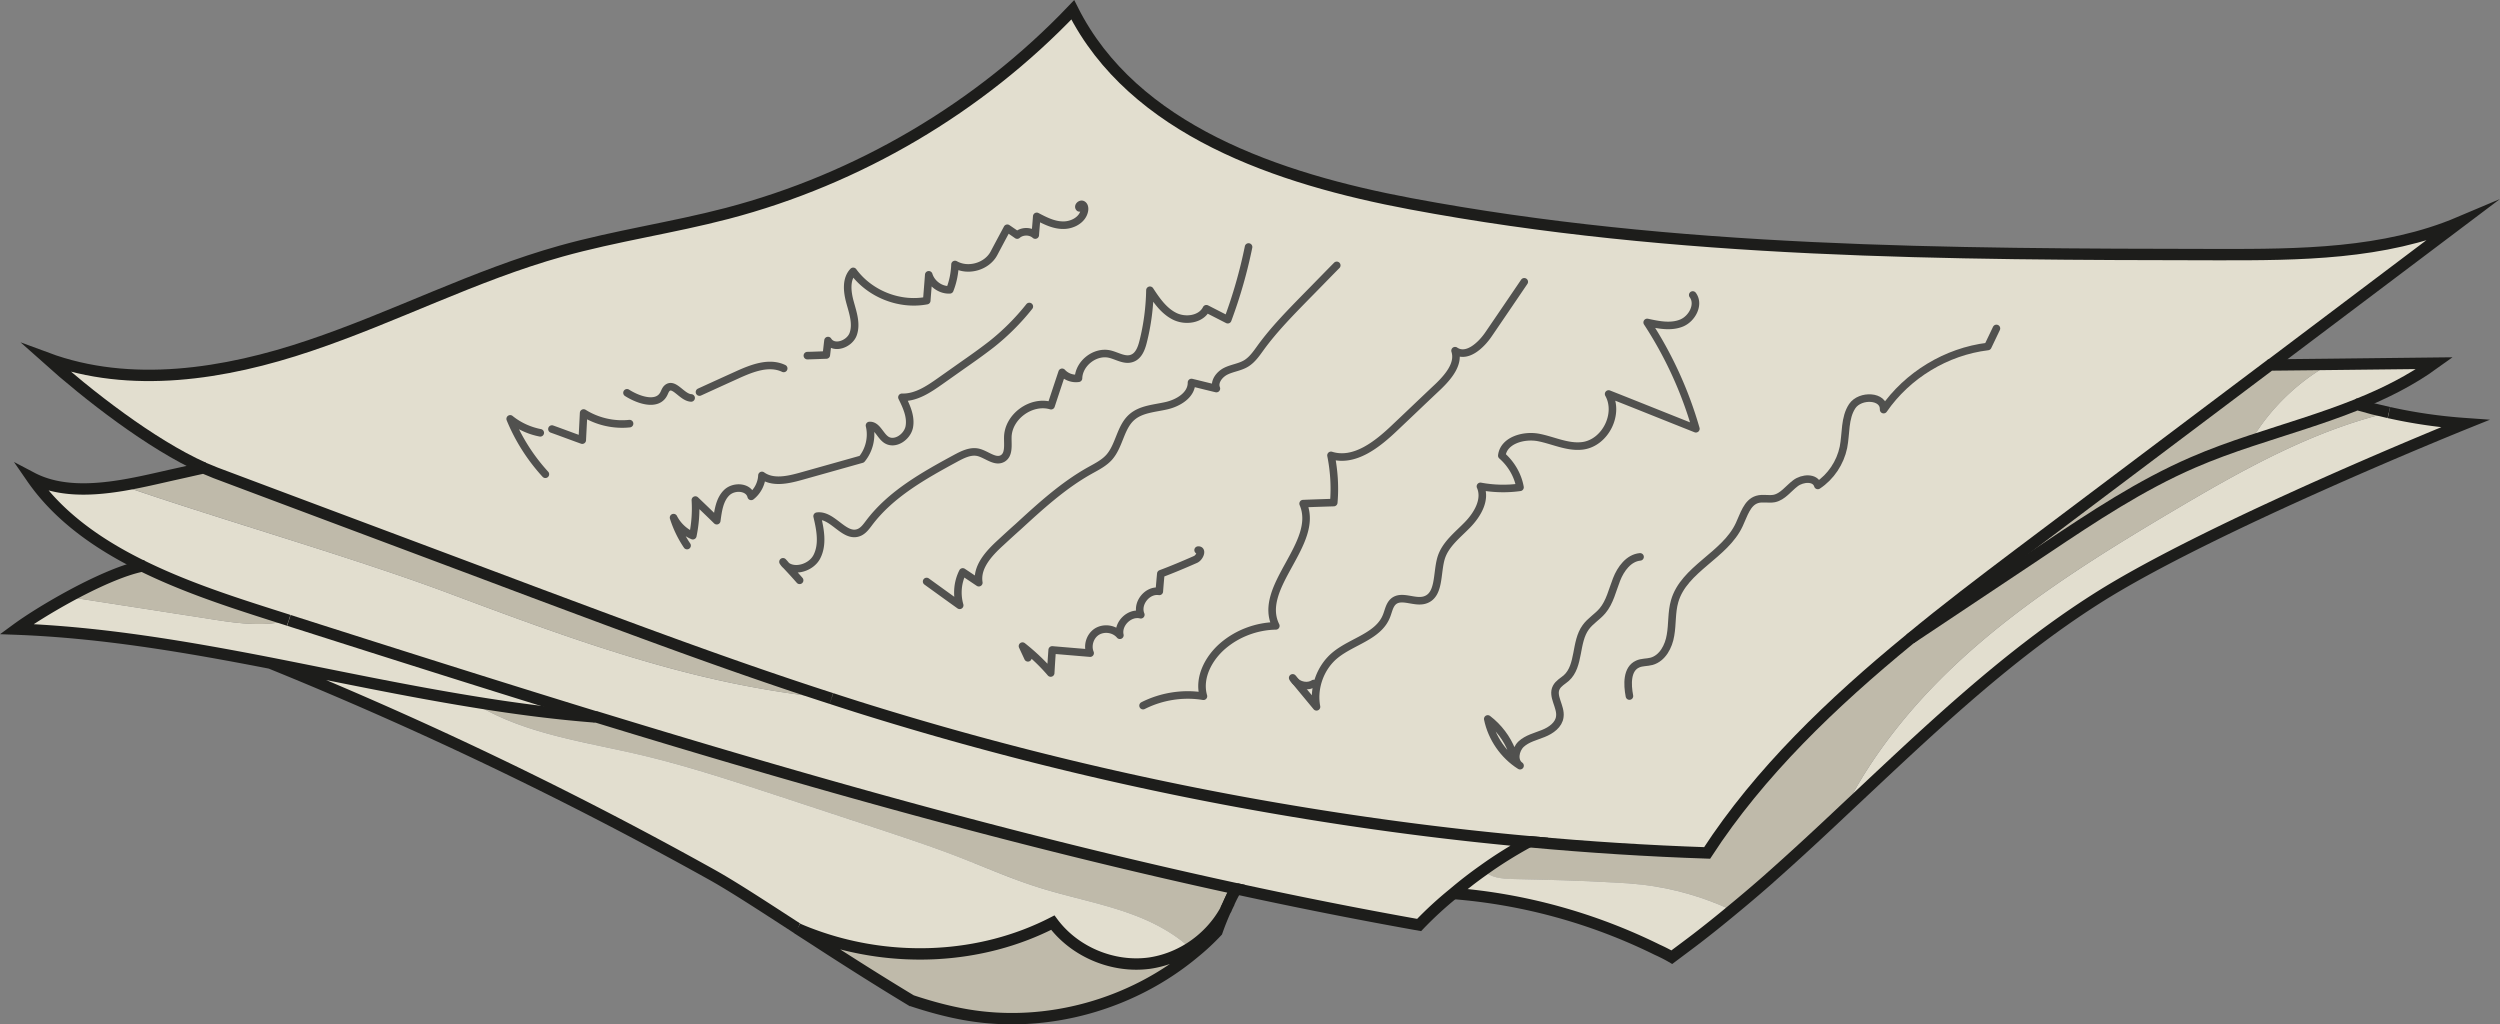 <svg id="Ebene_2" data-name="Ebene 2" xmlns="http://www.w3.org/2000/svg" viewBox="0 0 400 163.89"><rect x="0" y="0" width="400" height="163.89" fill="#808080" stroke="none"/><defs><style>.cls-1{stroke:#51514f;stroke-linecap:round;stroke-linejoin:round;stroke-width:1.21px;fill:none}.cls-2{fill:none;stroke:#1d1d1b;stroke-miterlimit:10;stroke-width:1.82px}.cls-3{fill:#e2decf}.cls-4{fill:#fff9e2}.cls-5{fill:#bfbaaa}</style></defs><g id="kopien"><g id="paper"><path class="cls-3" d="M125.81 90.5a7.72 7.72 0 0 0-.53-.61c.15.24.34.46.53.61Zm81.02 17.96c.12.22.27.41.46.58-.15-.19-.29-.39-.46-.58Zm.05 21.34c-23.62-3.93-46.94-9.54-69.78-16.72-1.36-.44-2.69-.85-4.05-1.31h-.02c-16.09-5.19-31.92-11.14-47.77-17.06-16.89-6.36-33.86-12.69-50.78-19.05-.61-.24-1.24-.51-1.89-.78-8.45-3.79-18.62-11.75-25.12-17.57 13.42 4.98 28.52 2.6 42.09-1.99 13.57-4.56 26.41-11.26 40.22-15.12 8.76-2.45 17.82-3.74 26.6-6.04 20.95-5.49 40.32-16.89 55.27-32.57 9.68 19.27 32.89 27.06 54.1 31.04 42.43 7.96 85.87 8.06 129.03 8.13 13.13.02 26.67-.05 38.76-5.17-10.1 7.6-20.17 15.19-30.29 22.84h-.02c-13.42 10.1-26.84 20.19-40.29 30.32-5.75 4.34-11.63 8.79-17.31 13.5-.05.02-.07.05-.12.1-12.38 10.15-23.98 21.26-32.35 34.15-9.51-.32-19.03-.92-28.5-1.8-12.65-1.14-25.24-2.79-37.77-4.88Z"/><path class="cls-4" d="M207.29 109.04c-.19-.17-.34-.36-.46-.58.17.19.32.39.46.58Z"/><path class="cls-3" d="M75.44 112.24c-10.75-1.75-21.46-4.03-32.18-6.14-13.47-2.62-26.97-4.93-40.61-5.44 1.99-1.46 5.05-3.37 8.3-5.15 7.86 1.21 15.75 2.45 23.59 3.67 3.83.61 8.01 1.09 11.65.07h.02c16.36 5.22 32.69 10.41 49.13 15.46-6.65-.51-13.28-1.38-19.9-2.48Z"/><path class="cls-5" d="M168.45 147.61c3.5 4.71 9.66 7.28 15.49 6.48 2.31-.34 4.51-1.19 6.46-2.43.27.22.51.46.75.7-9.98 8.37-23.67 12.21-36.51 10-2.96-.51-5.87-1.31-8.74-2.26-.02 0-.05-.02-.07-.02-5.24-3.16-10.19-6.31-14.68-9.22-1.19-.78-2.38-1.53-3.5-2.26 1 .44 2.01.83 3.03 1.19 12.21 4.32 26.21 3.76 37.77-2.18Z"/><path class="cls-5" d="M95.47 114.72c33.81 10.36 67.84 20 102.33 27.48-.41.73-.8 1.46-1.14 2.23 0 .05-.02.12-.07.17-.15.34-.32.66-.49 1-1.33 2.45-3.35 4.56-5.7 6.07-2.26-2.06-5-3.64-7.82-4.81-5.41-2.23-11.26-3.2-16.82-5-4.15-1.33-8.16-3.11-12.21-4.68-4.37-1.7-8.81-3.16-13.25-4.64-5.34-1.75-10.66-3.52-16-5.27-7.31-2.4-14.61-4.81-22.09-6.55-9.17-2.14-18.88-3.4-26.77-8.47 6.63 1.09 13.25 1.97 19.9 2.48h.12Z"/><path class="cls-3" d="M113.94 139.99a636.458 636.458 0 0 0-70.68-33.88c10.73 2.11 21.43 4.39 32.18 6.14 7.89 5.07 17.6 6.33 26.77 8.47 7.48 1.75 14.78 4.15 22.09 6.55 5.34 1.75 10.66 3.52 16 5.27 4.44 1.48 8.88 2.94 13.25 4.64 4.05 1.58 8.06 3.35 12.21 4.68 5.56 1.8 11.41 2.77 16.82 5 2.82 1.17 5.56 2.74 7.82 4.81a16.508 16.508 0 0 1-6.46 2.43c-5.83.8-11.99-1.77-15.49-6.48-11.55 5.95-25.56 6.5-37.77 2.18-1.02-.36-2.04-.75-3.03-1.19-.02 0-.05-.02-.07-.05-5.58-3.62-10.24-6.67-13.64-8.57ZM372.65 58.31c5.63-.07 11.26-.12 16.89-.19-3.83 2.77-8.01 4.85-12.38 6.6-5.51 2.21-11.31 3.91-17.01 5.8 3.01-5.07 7.38-9.34 12.5-12.21ZM382.24 66.01c4 .9 8.08 1.48 12.16 1.77 0 0-40.68 16.38-58.93 27.99-14.83 9.42-27.5 21.7-40.36 33.74 4.39-8.71 10.7-16.55 17.86-23.25 10.34-9.68 22.45-17.23 34.66-24.47 10.95-6.48 22.21-12.84 34.59-15.78h.02Z"/><path class="cls-5" d="M377.17 64.72c1.67.49 3.35.92 5.05 1.29-12.38 2.94-23.64 9.3-34.59 15.78-12.21 7.23-24.32 14.78-34.66 24.47-7.16 6.7-13.47 14.54-17.86 23.25-3.93 3.71-7.89 7.38-11.92 10.95l-.07.07a223.07 223.07 0 0 1-6.02 5.12 46.05 46.05 0 0 0-14.34-4.1c-1.5-.17-2.99-.27-4.49-.34-5.44-.32-10.87-.44-16.31-.56-1.63-.05-3.52-.19-4.56-1.43 2.33-1.67 4.76-3.18 7.26-4.54 9.47.87 18.98 1.48 28.5 1.8 8.37-12.89 19.98-24.01 32.35-34.15.05-.05.07-.07.12-.1 7.23-4.83 14.47-9.64 21.7-14.47 7.57-5.07 15.22-10.15 23.57-13.76 3.01-1.31 6.14-2.43 9.27-3.47 5.7-1.89 11.5-3.59 17.01-5.8Z"/><path class="cls-5" d="M363.24 58.41c3.13-.02 6.29-.07 9.42-.1-5.12 2.86-9.49 7.14-12.5 12.21-3.13 1.04-6.26 2.16-9.27 3.47-8.35 3.62-16 8.69-23.57 13.76-7.23 4.83-14.47 9.64-21.7 14.47 5.68-4.71 11.55-9.15 17.31-13.5C336.38 78.6 349.8 68.5 363.22 58.4h.02Z"/><path class="cls-3" d="M277.09 145.64c-1.84 1.53-3.71 3.03-5.63 4.51-1.31 1-2.65 1.99-3.98 2.99-.75-.44-1.53-.83-2.33-1.19-10.17-5.02-21.29-8.11-32.6-9 1.55-1.31 3.16-2.57 4.83-3.74 1.04 1.24 2.94 1.38 4.56 1.43 5.44.12 10.87.24 16.31.56 1.5.07 2.99.17 4.49.34 4.95.58 9.83 1.97 14.34 4.1Z"/><path class="cls-3" d="M237.39 139.21a67.577 67.577 0 0 0-4.83 3.74 59.386 59.386 0 0 0-5.49 5.05c-9.81-1.75-19.56-3.69-29.27-5.8-34.49-7.48-68.52-17.11-102.33-27.48h-.12c-16.43-5.05-32.77-10.24-49.13-15.46h-.02c-1.36-.44-2.74-.87-4.1-1.31-6.43-2.06-13.16-4.34-19.3-7.38-7.09-3.47-13.45-7.94-17.72-14.13 4.2 2.21 9.32 2.06 14.37 1.24 16.67 5.73 36.87 11.46 52.18 17.18 14.9 5.58 29.85 11.17 45.41 14.42 5.29 1.09 10.61 1.94 15.97 2.48h.02c1.36.46 2.69.87 4.05 1.31 22.84 7.18 46.17 12.79 69.78 16.72 12.52 2.09 25.12 3.74 37.77 4.88-2.5 1.36-4.93 2.86-7.26 4.54Z"/><path class="cls-4" d="M196.1 145.59c-.51 1.12-.97 2.28-1.38 3.45a36.184 36.184 0 0 1-3.57 3.33c-.24-.24-.49-.49-.75-.7 2.35-1.5 4.37-3.62 5.7-6.07ZM125.27 89.89c.19.19.36.39.53.61-.19-.15-.39-.36-.53-.61Z"/><path class="cls-5" d="M133.02 111.76c-5.36-.53-10.68-1.38-15.97-2.48-15.56-3.25-30.51-8.84-45.41-14.42-15.32-5.73-35.51-11.46-52.18-17.18 2.99-.49 5.92-1.21 8.67-1.82 1.46-.32 2.91-.66 4.34-.97.05 0 .1-.02.12-.02.66.27 1.29.53 1.89.78C51.4 82.01 68.36 88.34 85.26 94.7c15.85 5.92 31.67 11.87 47.77 17.06ZM42.09 97.95c1.36.44 2.74.87 4.1 1.31-3.64 1.02-7.82.53-11.65-.07-7.84-1.21-15.73-2.45-23.59-3.67 4.17-2.28 8.71-4.34 11.84-4.95 6.14 3.03 12.86 5.32 19.3 7.38Z"/><path class="cls-2" d="M32.58 74.86c-8.45-3.79-18.62-11.75-25.12-17.57 13.42 4.98 28.52 2.6 42.09-1.99 13.57-4.56 26.41-11.26 40.22-15.12 8.76-2.45 17.82-3.74 26.6-6.04 20.95-5.49 40.32-16.89 55.27-32.57 9.68 19.27 32.89 27.06 54.1 31.04 42.43 7.96 85.87 8.06 129.03 8.13 13.13.02 26.67-.05 38.76-5.17-10.1 7.6-20.17 15.19-30.29 22.84"/><path class="cls-2" d="M305.61 102.22c5.68-4.71 11.55-9.15 17.31-13.5 13.45-10.12 26.87-20.22 40.29-30.32h.02c3.13-.02 6.29-.07 9.42-.1 5.63-.07 11.26-.12 16.89-.19-3.83 2.77-8.01 4.85-12.38 6.6"/><path class="cls-2" d="M244.64 134.67c9.47.87 18.98 1.48 28.5 1.8 8.37-12.89 19.98-24.01 32.35-34.15.05-.05.07-.07.12-.1 7.23-4.83 14.47-9.64 21.7-14.47 7.57-5.07 15.22-10.15 23.57-13.76 3.01-1.31 6.14-2.43 9.27-3.47 5.7-1.89 11.5-3.59 17.01-5.8 1.67.49 3.35.92 5.05 1.29"/><path class="cls-2" d="M382.24 66.01c4 .9 8.08 1.48 12.16 1.77 0 0-40.68 16.38-58.93 27.99-14.83 9.42-27.5 21.7-40.36 33.74-3.93 3.71-7.89 7.38-11.92 10.95l-.07.07a223.07 223.07 0 0 1-6.02 5.12c-1.84 1.53-3.71 3.03-5.63 4.51-1.31 1-2.65 1.99-3.98 2.99-.75-.44-1.53-.83-2.33-1.19-10.17-5.02-21.29-8.11-32.6-9"/><path class="cls-2" d="M133.04 111.76c1.36.46 2.69.87 4.05 1.31 22.84 7.18 46.17 12.79 69.78 16.72 12.52 2.09 25.12 3.74 37.77 4.88-2.5 1.36-4.93 2.86-7.26 4.54a67.577 67.577 0 0 0-4.83 3.74 59.386 59.386 0 0 0-5.49 5.05c-9.81-1.75-19.56-3.69-29.27-5.8M22.8 90.57C15.71 87.1 9.35 82.63 5.08 76.44c4.2 2.21 9.32 2.06 14.37 1.24 2.99-.49 5.92-1.21 8.67-1.82 1.46-.32 2.91-.66 4.34-.97.05 0 .1-.02.12-.02.66.27 1.29.53 1.89.78 16.92 6.36 33.88 12.69 50.78 19.05 15.85 5.92 31.67 11.87 47.77 17.06M46.22 99.26c16.36 5.22 32.69 10.41 49.13 15.46"/><path class="cls-2" d="M43.26 106.1c-13.47-2.62-26.97-4.93-40.61-5.44 1.99-1.46 5.05-3.37 8.3-5.15 4.17-2.28 8.71-4.34 11.84-4.95 6.14 3.03 12.86 5.32 19.3 7.38 1.36.44 2.74.87 4.1 1.31M127.65 148.6s-.05-.02-.07-.05c-5.58-3.62-10.24-6.67-13.64-8.57a636.458 636.458 0 0 0-70.68-33.88c10.73 2.11 21.43 4.39 32.18 6.14 6.63 1.09 13.25 1.97 19.9 2.48h.12c33.81 10.36 67.84 20 102.33 27.48-.41.73-.8 1.46-1.14 2.23 0 .05-.02.12-.07.17-.15.34-.32.66-.49 1"/><path class="cls-2" d="M196.1 145.59c-.51 1.12-.97 2.28-1.38 3.45a36.184 36.184 0 0 1-3.57 3.33c-9.98 8.37-23.67 12.21-36.51 10-2.96-.51-5.87-1.31-8.74-2.26-.02 0-.05-.02-.07-.02-5.24-3.16-10.19-6.31-14.68-9.22-1.19-.78-2.38-1.53-3.5-2.26 1 .44 2.01.83 3.03 1.19 12.21 4.32 26.21 3.76 37.77-2.18 3.5 4.71 9.66 7.28 15.49 6.48 2.31-.34 4.51-1.19 6.46-2.43 2.35-1.5 4.37-3.62 5.7-6.07ZM133.02 111.76h.02M46.19 99.26h.03M382.24 66.01h-.02"/><path class="cls-1" d="M87.26 75.88c-2.38-2.6-4.3-5.61-5.63-8.86 1.38 1.12 3.06 1.89 4.81 2.23M88.31 68.65c1.63.58 3.23 1.19 4.85 1.77.07-1.43.15-2.89.22-4.34 2.16 1.36 4.81 1.97 7.35 1.7M100.32 62.85c1.87 1.19 4.83 2.16 5.87.19.17-.32.27-.68.53-.92 1.12-1.02 2.38 1.48 3.86 1.55M111.92 62.73c2.01-.92 4.03-1.84 6.02-2.74 2.35-1.07 5.1-2.16 7.45-1.04M129.18 56.9c1.02-.02 2.01-.07 3.03-.1.1-.78.17-1.53.27-2.31.92 1.48 3.45.58 4.03-1.04.58-1.65-.05-3.42-.51-5.1s-.68-3.67.51-4.93c2.62 3.59 7.38 5.51 11.77 4.68.1-1.36.22-2.74.32-4.13.44 1.43 1.89 2.48 3.37 2.4.51-1.29.78-2.67.83-4.05 2.11 1.21 5.15.32 6.26-1.84.7-1.33 1.41-2.65 2.11-3.96.53.36 1.07.73 1.58 1.09.8-.7 2.11-.7 2.89 0 .07-1 .17-1.99.24-2.99 1.33.7 2.72 1.41 4.22 1.41 1.5.02 3.13-.87 3.4-2.33.07-.36.02-.8-.29-.97s-.78.29-.51.53M109.93 87.29c-.92-1.36-1.65-2.86-2.16-4.47a6.269 6.269 0 0 0 3.08 2.89c.39-1.87.53-3.79.41-5.7 1.14 1.09 2.28 2.18 3.42 3.3.22-1.6.44-3.35 1.58-4.47 1.14-1.14 3.54-1 3.93.58 1.02-.8 1.67-2.06 1.72-3.35 1.72 1.24 4.08.73 6.12.17 3.28-.92 6.55-1.84 9.85-2.77 1.21-1.46 1.7-3.52 1.24-5.39 1.19-.07 1.67 1.58 2.65 2.26 1.38.95 3.37-.39 3.71-2.01.32-1.65-.44-3.28-1.17-4.76 2.26.07 4.27-1.29 6.09-2.57 1.55-1.09 3.08-2.18 4.61-3.25 1.24-.87 2.45-1.75 3.64-2.67 2.23-1.77 4.27-3.81 6.04-6.04M125.81 90.5c1.38 1.09 3.98.32 4.88-1.41 1.02-1.97.56-4.34.05-6.5 2.48-.34 4.34 3.54 6.67 2.62.7-.27 1.17-.92 1.63-1.53 3.5-4.66 8.79-7.6 13.93-10.39 1.09-.58 2.31-1.19 3.52-.92 1.38.32 2.74 1.7 3.96.97 1.02-.63.78-2.14.8-3.33.02-3.33 3.74-6.04 6.92-5.1.58-1.77 1.17-3.54 1.77-5.34.66.73 1.67 1.09 2.62.95.07-2.4 2.67-4.42 5.02-3.86 1.19.29 2.38 1.09 3.52.68 1.07-.36 1.53-1.58 1.8-2.67.68-2.69 1.04-5.46 1.09-8.23 1.07 1.63 2.21 3.3 3.96 4.17 1.72.85 4.22.51 5.07-1.21l3.42 1.75c1.41-3.79 2.52-7.67 3.33-11.63M125.81 90.5a7.72 7.72 0 0 0-.53-.61c.15.24.34.46.53.61ZM127.94 92.85c-.7-.8-1.41-1.58-2.14-2.35M148.26 93.04c1.75 1.26 3.52 2.55 5.29 3.81-.51-1.77-.34-3.71.49-5.34.85.56 1.7 1.14 2.57 1.72-.41-2.52 1.63-4.71 3.52-6.43.92-.85 1.84-1.7 2.77-2.52 3.57-3.28 7.18-6.58 11.41-8.96 1.12-.63 2.31-1.21 3.16-2.16 1.65-1.87 1.77-4.81 3.64-6.43 1.48-1.29 3.62-1.38 5.53-1.82s4.03-1.72 4-3.71c1.33.32 2.67.66 3.98.97-.44-1.09.49-2.28 1.53-2.79s2.26-.63 3.25-1.24 1.67-1.63 2.35-2.57c2.09-2.86 4.59-5.41 7.06-7.94 1.7-1.72 3.37-3.45 5.07-5.17M164.47 105.25c-.29-.63-.58-1.24-.87-1.87 1.63 1.29 3.16 2.72 4.51 4.3.07-1.24.15-2.48.24-3.69 2.01.17 4.03.34 6.07.51-.51-1.24 0-2.79 1.14-3.47 1.17-.68 2.77-.41 3.62.61-.41-1.82 1.53-3.74 3.35-3.28-.75-1.8 1.04-4.05 2.96-3.74.07-.95.15-1.87.24-2.82 1.87-.7 3.71-1.48 5.53-2.28.7-.29 1.19-1.58.44-1.5M182.89 112.9c2.96-1.5 6.41-2.04 9.66-1.5-.85-2.94.8-6.09 3.13-8.08 2.33-1.99 5.39-3.13 8.45-3.18-3.08-6.24 7.11-13.16 4.37-19.56 1.63-.07 3.28-.12 4.9-.17.22-2.52.05-5.07-.44-7.55 3.74 1.17 7.4-1.75 10.22-4.44 2.31-2.18 4.61-4.39 6.94-6.58 1.6-1.55 3.37-3.62 2.69-5.73 1.84 1.26 4.13-.8 5.39-2.67 1.89-2.77 3.79-5.56 5.68-8.35M207.29 109.04c1.12 1.36 2.23 2.69 3.35 4.05-.58-3.03.63-6.36 3.03-8.3 2.72-2.21 6.92-2.99 8.18-6.26.32-.8.46-1.75 1.12-2.31 1.31-1.09 3.35.29 5-.22 2.43-.75 1.87-4.3 2.62-6.75.68-2.18 2.65-3.67 4.22-5.29 1.6-1.65 2.99-4.03 2.06-6.14 2.09.39 4.25.44 6.33.15-.34-1.94-1.41-3.76-2.91-5.07.29-2.43 3.45-3.35 5.85-2.91 2.4.46 4.73 1.67 7.16 1.33 3.57-.53 5.85-5.12 4.08-8.28 4.66 1.84 9.3 3.71 13.96 5.56a62.73 62.73 0 0 0-7.79-17.01c1.8.39 3.76.8 5.49.1 1.72-.7 2.91-3.01 1.8-4.49M207.29 109.04c-.19-.17-.34-.36-.46-.58.17.19.32.39.46.58Z"/><path class="cls-1" d="M210.2 109.36c-.87.56-2.14.39-2.91-.32M241.9 120.13c-.78-1.99-2.14-3.79-3.86-5.1.63 3.06 2.55 5.83 5.17 7.48-1.09-.75-.78-2.55.17-3.45.97-.9 2.33-1.21 3.54-1.7 1.24-.49 2.5-1.38 2.65-2.69.22-1.6-1.31-3.28-.56-4.68.34-.66 1.04-1.02 1.6-1.5 2.18-1.97 1.36-5.75 3.11-8.13.73-1.02 1.87-1.67 2.67-2.62 1.19-1.41 1.58-3.3 2.26-5.02.66-1.7 1.94-3.45 3.76-3.62M260.71 111.37c-.36-1.87-.44-4.34 1.31-5.12.68-.32 1.48-.24 2.23-.44 1.75-.49 2.74-2.38 3.03-4.17.32-1.8.15-3.67.66-5.44 1.48-5.19 8.06-7.33 10.34-12.26.73-1.53 1.24-3.54 2.86-4.03.87-.27 1.84.02 2.74-.15 1.38-.29 2.26-1.6 3.4-2.45 1.12-.85 3.16-1 3.57.36 2.09-1.38 3.59-3.64 4.1-6.09.44-2.23.15-4.71 1.41-6.6 1.26-1.87 5.12-1.72 5.02.56 3.81-5.53 10.05-9.3 16.67-10.1.46-.97.92-1.92 1.38-2.89"/></g></g></svg>